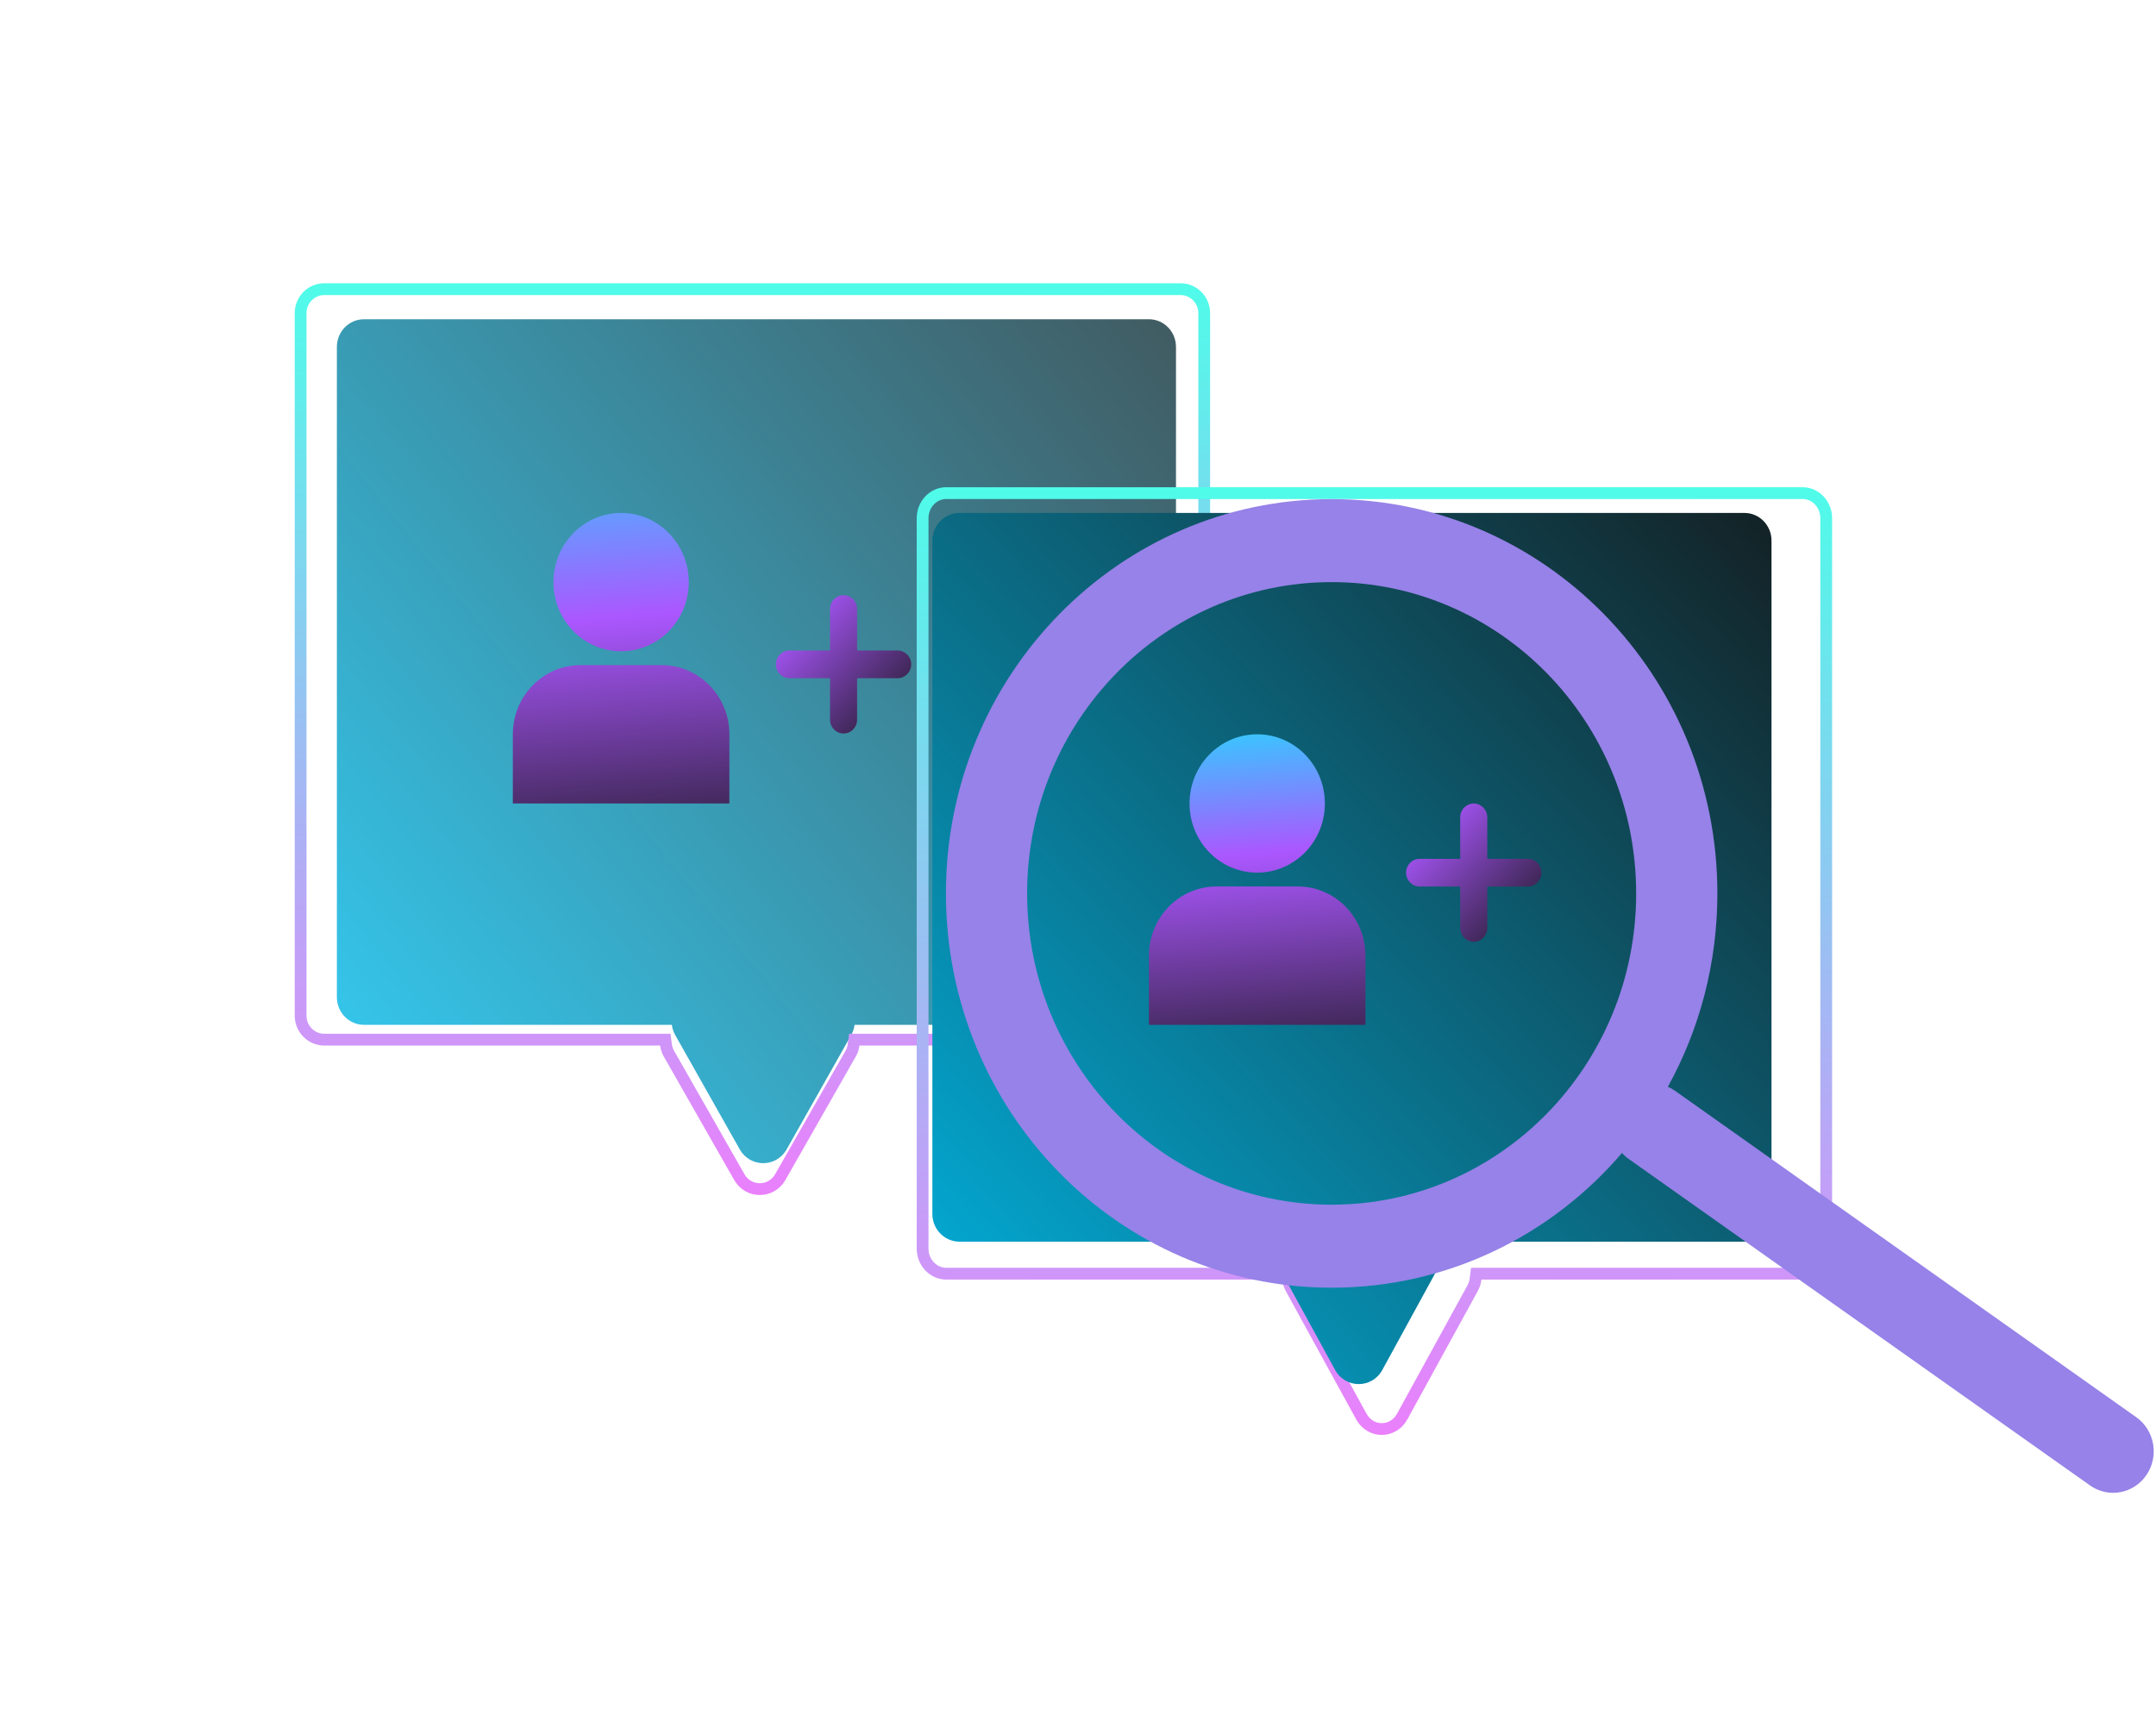 <svg width="131" height="105" viewBox="0 0 131 105" fill="none" xmlns="http://www.w3.org/2000/svg">
<path fill-rule="evenodd" clip-rule="evenodd" d="M22.113 19.401C21.205 19.401 20.469 20.154 20.469 21.082V60.597C20.469 61.526 21.205 62.279 22.113 62.279H40.822C40.848 62.492 40.916 62.705 41.031 62.909L44.948 69.846C45.581 70.966 47.164 70.966 47.797 69.846L51.714 62.909C51.829 62.705 51.898 62.492 51.924 62.279H69.81C70.718 62.279 71.454 61.526 71.454 60.597V21.082C71.454 20.154 70.718 19.401 69.81 19.401H22.113Z" fill="url(#paint0_linear)" fill-opacity="0.8"/>
<g filter="url(#filter0_dddf)">
<path d="M40.465 63.492L40.425 63.179H40.11H19.701C18.912 63.179 18.265 62.53 18.265 61.72V19.031C18.265 18.221 18.912 17.572 19.701 17.572H71.732C72.521 17.572 73.169 18.221 73.169 19.031V61.72C73.169 62.53 72.521 63.179 71.732 63.179H52.221H51.905L51.866 63.492C51.843 63.675 51.784 63.861 51.681 64.04L47.408 71.534C46.855 72.504 45.476 72.504 44.923 71.534L40.65 64.04C40.547 63.861 40.488 63.675 40.465 63.492Z" stroke="url(#paint1_linear)" stroke-width="0.716"/>
</g>
<g filter="url(#filter1_dddf)">
<path d="M78.258 77.716L78.22 77.401H77.903H57.494C56.718 77.401 56.058 76.733 56.058 75.871V31.496C56.058 30.633 56.718 29.966 57.494 29.966H109.525C110.302 29.966 110.962 30.633 110.962 31.496V75.871C110.962 76.733 110.302 77.401 109.525 77.401H90.014H89.697L89.659 77.716C89.635 77.91 89.575 78.106 89.471 78.295L85.198 86.084C84.644 87.095 83.273 87.095 82.718 86.084L78.445 78.295C78.342 78.106 78.281 77.91 78.258 77.716Z" stroke="url(#paint2_linear)" stroke-width="0.716"/>
</g>
<path fill-rule="evenodd" clip-rule="evenodd" d="M58.297 31.171C57.389 31.171 56.652 31.924 56.652 32.853V73.773C56.652 74.702 57.389 75.455 58.297 75.455H76.969C76.999 75.64 77.061 75.825 77.159 76.003L81.121 83.249C81.749 84.397 83.364 84.397 83.992 83.249L87.954 76.003C88.052 75.825 88.113 75.64 88.144 75.455H105.993C106.902 75.455 107.638 74.702 107.638 73.773V32.853C107.638 31.924 106.902 31.171 105.993 31.171H58.297Z" fill="url(#paint3_linear)"/>
<path fill-rule="evenodd" clip-rule="evenodd" d="M76.388 53.03C78.659 53.03 80.5 51.148 80.5 48.826C80.5 46.505 78.659 44.623 76.388 44.623C74.118 44.623 72.277 46.505 72.277 48.826C72.277 51.148 74.118 53.03 76.388 53.03ZM73.921 53.871C71.65 53.871 69.81 55.753 69.81 58.075V62.278H82.967V58.075C82.967 55.753 81.126 53.871 78.855 53.871H73.921Z" fill="url(#paint4_linear)"/>
<path fill-rule="evenodd" clip-rule="evenodd" d="M37.739 39.579C40.01 39.579 41.851 37.697 41.851 35.375C41.851 33.053 40.01 31.171 37.739 31.171C35.468 31.171 33.627 33.053 33.627 35.375C33.627 37.697 35.468 39.579 37.739 39.579ZM35.272 40.419C33.001 40.419 31.16 42.301 31.16 44.623V48.827H44.318V44.623C44.318 42.301 42.477 40.419 40.206 40.419H35.272Z" fill="url(#paint5_linear)"/>
<g filter="url(#filter2_b)">
<path fill-rule="evenodd" clip-rule="evenodd" d="M90.369 49.669C90.369 49.204 90.001 48.828 89.546 48.828C89.092 48.828 88.724 49.204 88.724 49.669V52.191H86.257C85.803 52.191 85.435 52.567 85.435 53.032C85.435 53.496 85.803 53.873 86.257 53.873H88.724V56.395C88.724 56.859 89.092 57.235 89.546 57.235C90.001 57.235 90.369 56.859 90.369 56.395V53.873H92.836C93.29 53.873 93.658 53.496 93.658 53.032C93.658 52.567 93.29 52.191 92.836 52.191H90.369V49.669Z" fill="url(#paint6_linear)"/>
</g>
<path fill-rule="evenodd" clip-rule="evenodd" d="M52.078 37.009C52.078 36.545 51.709 36.168 51.255 36.168C50.801 36.168 50.433 36.545 50.433 37.009V39.531H47.966C47.512 39.531 47.144 39.908 47.144 40.372C47.144 40.836 47.512 41.213 47.966 41.213H50.433V43.735C50.433 44.199 50.801 44.576 51.255 44.576C51.709 44.576 52.078 44.199 52.078 43.735V41.213H54.545C54.999 41.213 55.367 40.836 55.367 40.372C55.367 39.908 54.999 39.531 54.545 39.531H52.078V37.009Z" fill="url(#paint7_linear)"/>
<path fill-rule="evenodd" clip-rule="evenodd" d="M99.414 54.292C99.414 64.739 91.13 73.208 80.912 73.208C70.693 73.208 62.409 64.739 62.409 54.292C62.409 43.844 70.693 35.375 80.912 35.375C91.13 35.375 99.414 43.844 99.414 54.292ZM98.555 70.064C94.259 75.083 87.947 78.253 80.912 78.253C67.968 78.253 57.475 67.525 57.475 54.292C57.475 41.058 67.968 30.331 80.912 30.331C93.855 30.331 104.349 41.058 104.349 54.292C104.349 58.562 103.256 62.571 101.341 66.043C101.494 66.109 101.642 66.192 101.784 66.293L129.799 86.122C130.919 86.915 131.199 88.486 130.423 89.631C129.648 90.776 128.111 91.062 126.991 90.269L98.976 70.44C98.819 70.329 98.678 70.203 98.555 70.064Z" fill="#9682E8"/>
<defs>
<filter id="filter0_dddf" x="0.725" y="0.032" width="89.983" height="89.769" filterUnits="userSpaceOnUse" color-interpolation-filters="sRGB">
<feFlood flood-opacity="0" result="BackgroundImageFix"/>
<feColorMatrix in="SourceAlpha" type="matrix" values="0 0 0 0 0 0 0 0 0 0 0 0 0 0 0 0 0 0 127 0"/>
<feOffset dx="-2.864" dy="-2.864"/>
<feGaussianBlur stdDeviation="7.159"/>
<feColorMatrix type="matrix" values="0 0 0 0 0.918 0 0 0 0 0.502 0 0 0 0 0.988 0 0 0 0.3 0"/>
<feBlend mode="normal" in2="BackgroundImageFix" result="effect1_dropShadow"/>
<feColorMatrix in="SourceAlpha" type="matrix" values="0 0 0 0 0 0 0 0 0 0 0 0 0 0 0 0 0 0 127 0"/>
<feOffset dx="2.864" dy="2.864"/>
<feGaussianBlur stdDeviation="7.159"/>
<feColorMatrix type="matrix" values="0 0 0 0 0.012 0 0 0 0 0.937 0 0 0 0 0.914 0 0 0 0.3 0"/>
<feBlend mode="normal" in2="effect1_dropShadow" result="effect2_dropShadow"/>
<feColorMatrix in="SourceAlpha" type="matrix" values="0 0 0 0 0 0 0 0 0 0 0 0 0 0 0 0 0 0 127 0"/>
<feOffset/>
<feGaussianBlur stdDeviation="3.58"/>
<feColorMatrix type="matrix" values="0 0 0 0 1 0 0 0 0 1 0 0 0 0 1 0 0 0 0.5 0"/>
<feBlend mode="normal" in2="effect2_dropShadow" result="effect3_dropShadow"/>
<feBlend mode="normal" in="SourceGraphic" in2="effect3_dropShadow" result="shape"/>
<feGaussianBlur stdDeviation="1.074" result="effect4_foregroundBlur"/>
</filter>
<filter id="filter1_dddf" x="38.518" y="12.426" width="89.983" height="91.956" filterUnits="userSpaceOnUse" color-interpolation-filters="sRGB">
<feFlood flood-opacity="0" result="BackgroundImageFix"/>
<feColorMatrix in="SourceAlpha" type="matrix" values="0 0 0 0 0 0 0 0 0 0 0 0 0 0 0 0 0 0 127 0"/>
<feOffset dx="-2.864" dy="-2.864"/>
<feGaussianBlur stdDeviation="7.159"/>
<feColorMatrix type="matrix" values="0 0 0 0 0.918 0 0 0 0 0.502 0 0 0 0 0.988 0 0 0 0.3 0"/>
<feBlend mode="normal" in2="BackgroundImageFix" result="effect1_dropShadow"/>
<feColorMatrix in="SourceAlpha" type="matrix" values="0 0 0 0 0 0 0 0 0 0 0 0 0 0 0 0 0 0 127 0"/>
<feOffset dx="2.864" dy="2.864"/>
<feGaussianBlur stdDeviation="7.159"/>
<feColorMatrix type="matrix" values="0 0 0 0 0.012 0 0 0 0 0.937 0 0 0 0 0.914 0 0 0 0.3 0"/>
<feBlend mode="normal" in2="effect1_dropShadow" result="effect2_dropShadow"/>
<feColorMatrix in="SourceAlpha" type="matrix" values="0 0 0 0 0 0 0 0 0 0 0 0 0 0 0 0 0 0 127 0"/>
<feOffset/>
<feGaussianBlur stdDeviation="3.58"/>
<feColorMatrix type="matrix" values="0 0 0 0 1 0 0 0 0 1 0 0 0 0 1 0 0 0 0.5 0"/>
<feBlend mode="normal" in2="effect2_dropShadow" result="effect3_dropShadow"/>
<feBlend mode="normal" in="SourceGraphic" in2="effect3_dropShadow" result="shape"/>
<feGaussianBlur stdDeviation="1.074" result="effect4_foregroundBlur"/>
</filter>
<filter id="filter2_b" x="82.571" y="45.964" width="13.951" height="14.135" filterUnits="userSpaceOnUse" color-interpolation-filters="sRGB">
<feFlood flood-opacity="0" result="BackgroundImageFix"/>
<feGaussianBlur in="BackgroundImage" stdDeviation="1.432"/>
<feComposite in2="SourceAlpha" operator="in" result="effect1_backgroundBlur"/>
<feBlend mode="normal" in="SourceGraphic" in2="effect1_backgroundBlur" result="shape"/>
</filter>
<linearGradient id="paint0_linear" x1="15.768" y1="67.152" x2="84.274" y2="12.211" gradientUnits="userSpaceOnUse">
<stop stop-color="#00C4F6"/>
<stop offset="1" stop-color="#151515"/>
</linearGradient>
<linearGradient id="paint1_linear" x1="45.537" y1="16.238" x2="45.715" y2="72.619" gradientUnits="userSpaceOnUse">
<stop stop-color="#80D8FF"/>
<stop offset="0" stop-color="#4CFEE9"/>
<stop offset="1" stop-color="#EA80FC"/>
</linearGradient>
<linearGradient id="paint2_linear" x1="83.33" y1="28.593" x2="83.523" y2="87.2" gradientUnits="userSpaceOnUse">
<stop stop-color="#80D8FF"/>
<stop offset="0" stop-color="#4CFEE9"/>
<stop offset="1" stop-color="#EA80FC"/>
</linearGradient>
<linearGradient id="paint3_linear" x1="48.212" y1="88.657" x2="113.411" y2="28.137" gradientUnits="userSpaceOnUse">
<stop stop-color="#00C4F6"/>
<stop offset="1" stop-color="#151515"/>
</linearGradient>
<linearGradient id="paint4_linear" x1="76.378" y1="40.906" x2="78.626" y2="67.324" gradientUnits="userSpaceOnUse">
<stop stop-color="#05F9FF"/>
<stop offset="0.412" stop-color="#AB57FF"/>
<stop offset="1" stop-color="#151515"/>
</linearGradient>
<linearGradient id="paint5_linear" x1="37.874" y1="21.953" x2="40.645" y2="54.522" gradientUnits="userSpaceOnUse">
<stop stop-color="#05F9FF"/>
<stop offset="0.473" stop-color="#AB57FF"/>
<stop offset="1" stop-color="#151515"/>
</linearGradient>
<linearGradient id="paint6_linear" x1="88.048" y1="36.28" x2="101.761" y2="49.323" gradientUnits="userSpaceOnUse">
<stop stop-color="#05F9FF"/>
<stop offset="0.437" stop-color="#AB57FF"/>
<stop offset="1" stop-color="#151515"/>
</linearGradient>
<linearGradient id="paint7_linear" x1="49.757" y1="23.62" x2="63.47" y2="36.663" gradientUnits="userSpaceOnUse">
<stop stop-color="#05F9FF"/>
<stop offset="0.437" stop-color="#AB57FF"/>
<stop offset="1" stop-color="#151515"/>
</linearGradient>
</defs>
</svg>

